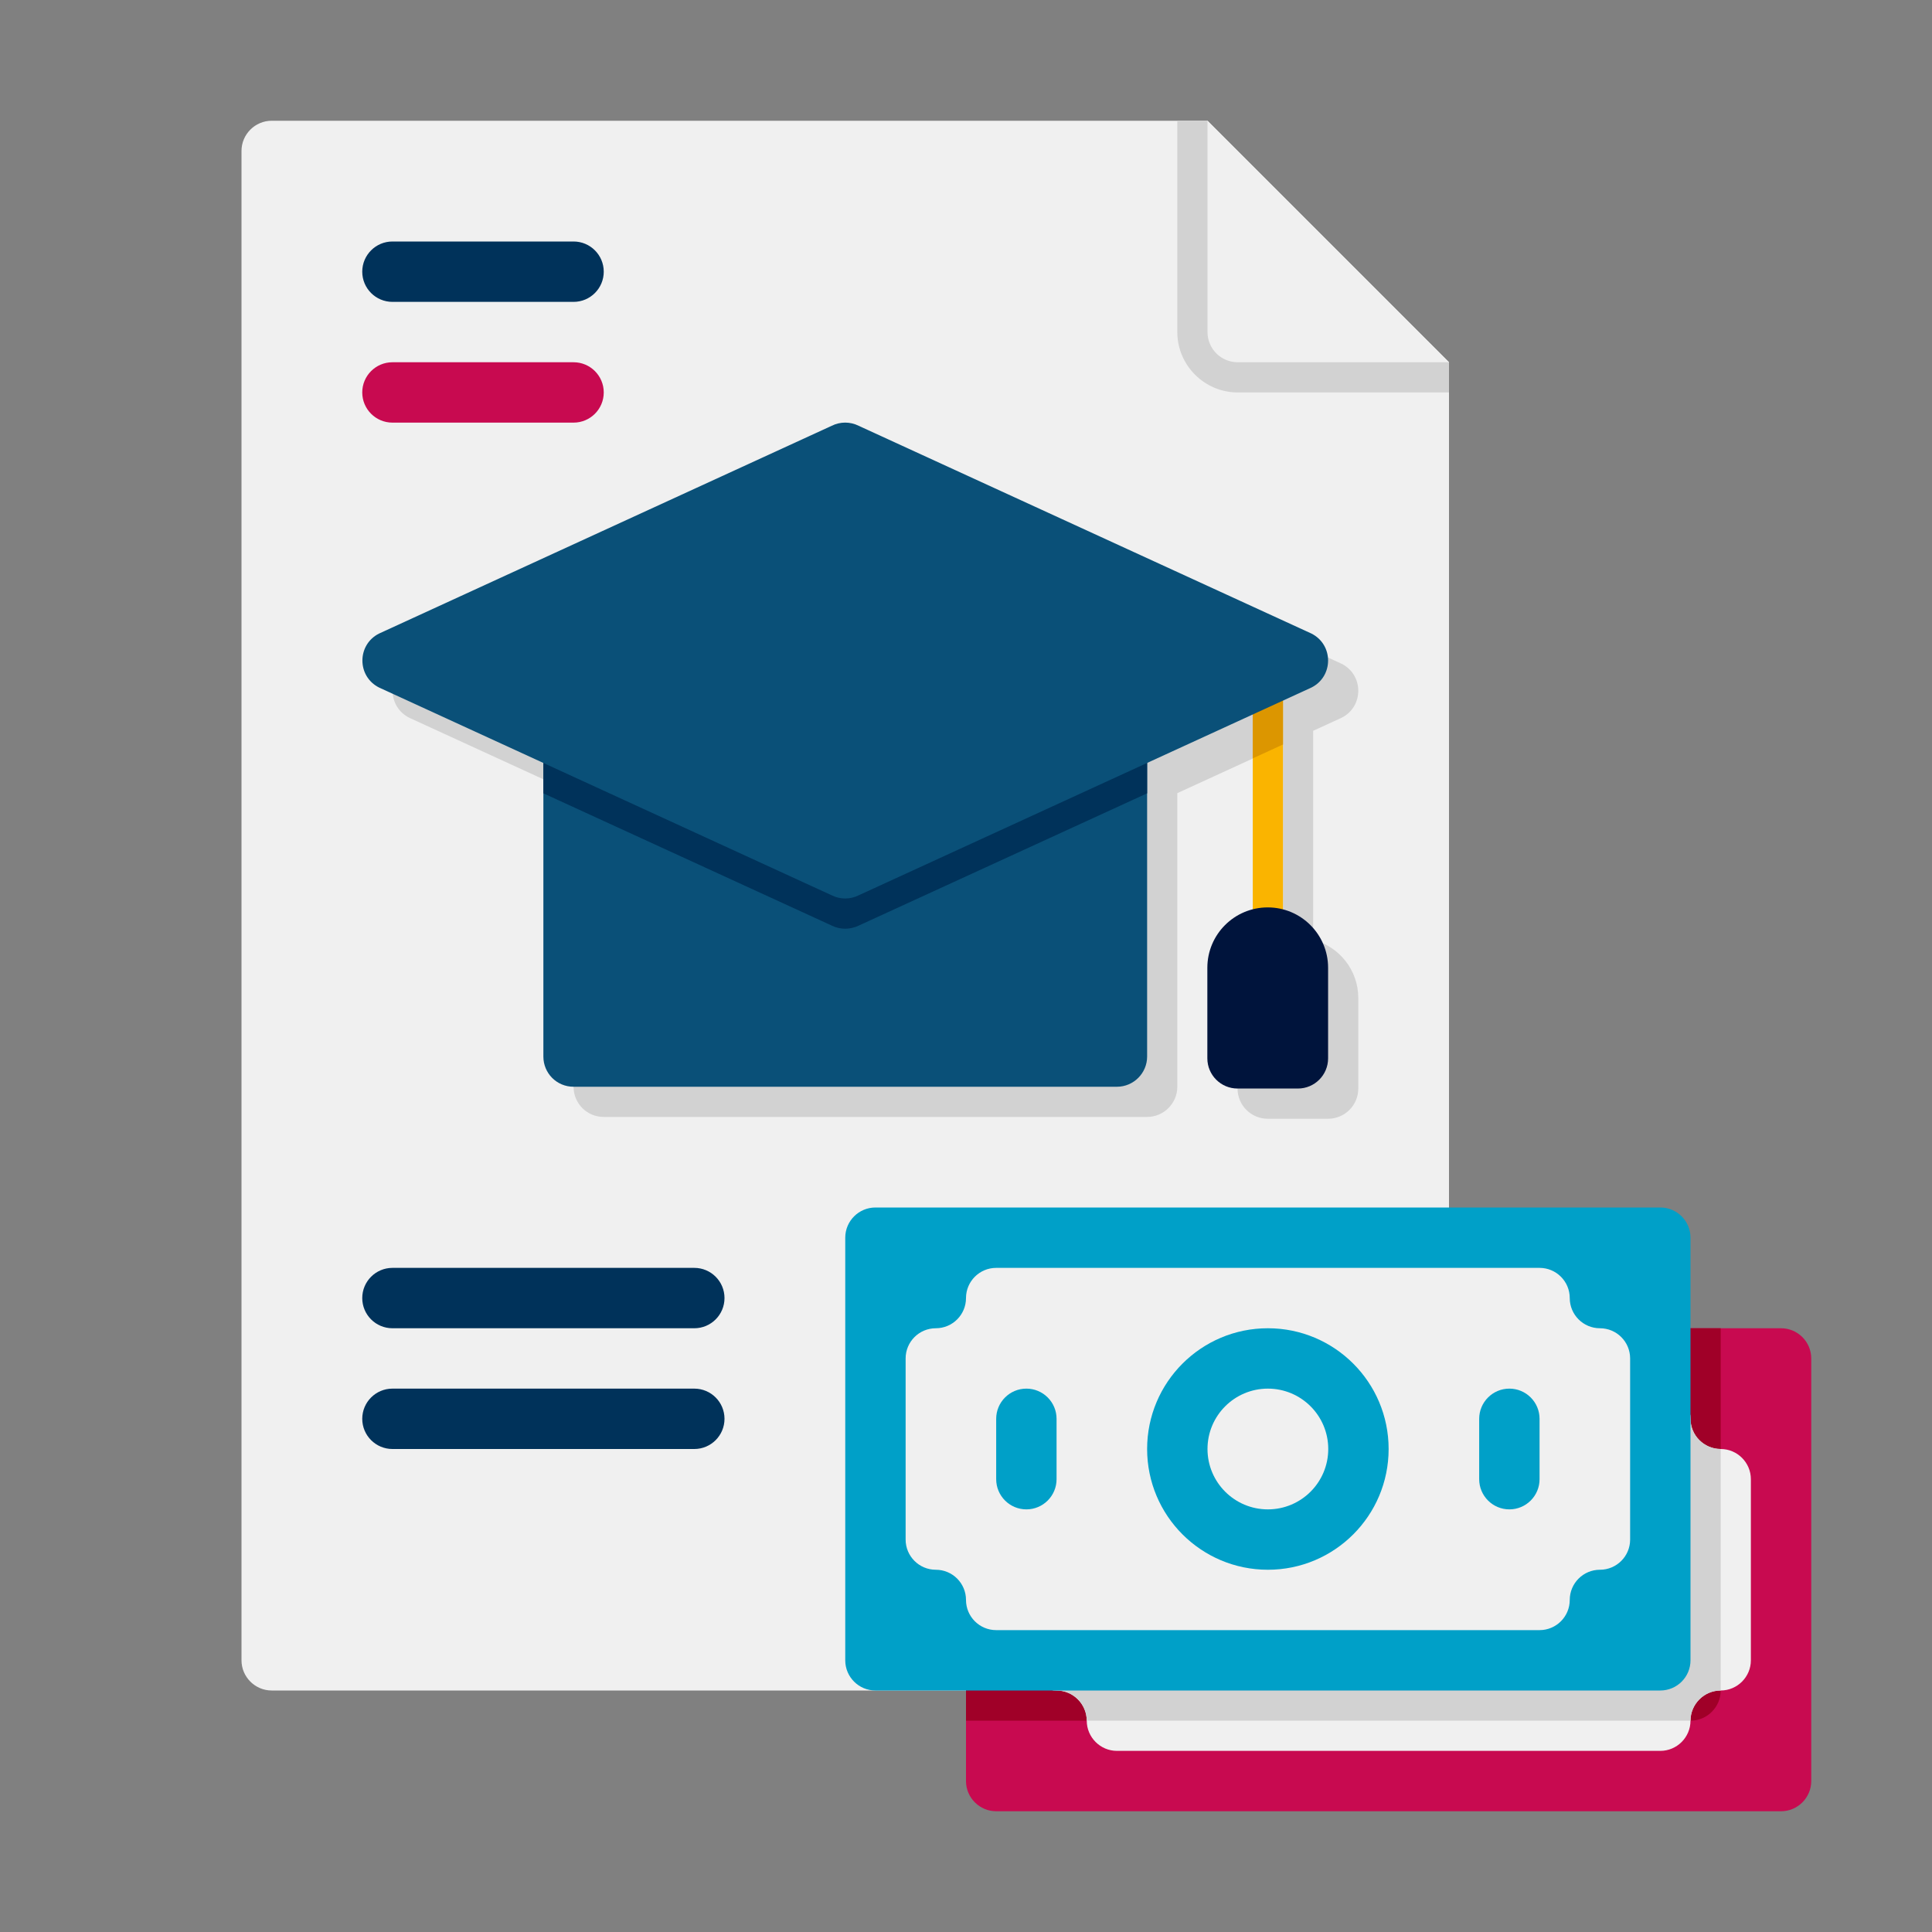 <?xml version="1.0" encoding="UTF-8"?>
<svg xmlns="http://www.w3.org/2000/svg" onmouseup="{ if(window.parent.document.onmouseup) window.parent.document.onmouseup(arguments[0]);}" width="512" viewBox="0 0 64 64" height="512"><rect x="0" y="0" width="64" height="64" fill="#808080" stroke="none"/><g id="Icons"><g><g><g><path data-cppathid="10000" fill="#f0f0f0" d="m48 12v43c0 .55-.44 1-1 1h-38c-.55 0-1-.45-1-1v-50c0-.55.45-1 1-1h31z"/></g><g><path data-cppathid="10001" fill="#d2d2d2" d="m43.5 31.131c0-4.361 0-4.011 0-6.922l.942-.432c.737-.369.737-1.42 0-1.789l-14.997-6.882c-.282-.141-.613-.141-.894 0l-14.993 6.882c-.737.368-.737 1.42 0 1.789l5.442 2.497v9.726c0 .55.44 1 1 1h18c.55 0 1-.45 1-1 0-3.681 0-6.001 0-9.726l3.5-1.606v6.461c-.864.221-1.505.998-1.505 1.931v3c0 .552.448 1 1 1h2c.552 0 1-.448 1-1v-3c0-.93-.636-1.704-1.495-1.929z"/></g><g><path data-cppathid="10002" fill="#d2d2d2" d="m48 12v1h-7c-1.1 0-2-.9-2-2v-7h1z"/></g><g><path data-cppathid="10003" fill="#f0f0f0" d="m48 12h-7c-.552 0-1-.448-1-1v-7z"/></g></g><g><g><path data-cppathid="10004" fill="#fab400" d="m41.5 22.062h1v10h-1z"/></g><g><path data-cppathid="10005" fill="#dc9600" d="m42.5 22.062v2.6l-1 .46v-3.06z"/></g><g><path data-cppathid="10006" fill="#0a5078" d="m38 24.03v10.97c0 .55-.45 1-1 1h-18c-.56 0-1-.45-1-1v-10.97z"/></g><g><path data-cppathid="10007" fill="#00325a" d="m38 24.03v2.25l-9.55 4.38c-.29.14-.62.14-.9 0l-9.55-4.38v-2.25z"/></g><g><path data-cppathid="10008" fill="#00143c" d="m42.995 36.059h-2c-.552 0-1-.448-1-1v-3c0-1.105.895-2 2-2 1.105 0 2 .895 2 2v3c0 .552-.448 1-1 1z"/></g><g><path data-cppathid="10009" fill="#0a5078" d="m27.551 29.658-14.993-6.882c-.737-.369-.737-1.42 0-1.789l14.993-6.882c.282-.141.613-.141.894 0l14.997 6.882c.737.369.737 1.42 0 1.789l-14.997 6.882c-.281.141-.613.141-.894 0z"/></g></g><g><path data-cppathid="10010" fill="#c80a50" d="m60 45v14c0 .55-.45 1-1 1h-26c-.55 0-1-.45-1-1v-14c0-.55.45-1 1-1h26c.55 0 1 .45 1 1z"/></g><g><path data-cppathid="10011" fill="#a00028" d="m57 44v12c0 .55-.45 1-1 1h-24v-12c0-.55.45-1 1-1z"/></g><g><path data-cppathid="10012" fill="#f0f0f0" d="m58 49v6c0 .55-.45 1-1 1s-1 .45-1 1-.45 1-1 1h-18c-.55 0-1-.45-1-1s-.45-1-1-1-1-.45-1-1v-6c0-.55.45-1 1-1s1-.45 1-1 .45-1 1-1h18c.55 0 1 .45 1 1s.45 1 1 1 1 .45 1 1z"/></g><g><path data-cppathid="10013" fill="#d2d2d2" d="m57 48v8c-.55 0-1 .45-1 1h-20c0-.55-.45-1-1-1s-1-.45-1-1v-6c0-.55.45-1 1-1s1-.45 1-1 .45-1 1-1h18c.55 0 1 .45 1 1s.45 1 1 1z"/></g><g><path data-cppathid="10014" fill="#00a0c8" d="m55 56h-26c-.552 0-1-.448-1-1v-14c0-.552.448-1 1-1h26c.552 0 1 .448 1 1v14c0 .552-.448 1-1 1z"/></g><g><path data-cppathid="10015" fill="#f0f0f0" d="m54 45v6c0 .552-.448 1-1 1-.552 0-1 .448-1 1 0 .552-.448 1-1 1h-18c-.552 0-1-.448-1-1 0-.552-.448-1-1-1-.552 0-1-.448-1-1v-6c0-.552.448-1 1-1 .552 0 1-.448 1-1 0-.552.448-1 1-1h18c.552 0 1 .448 1 1 0 .552.448 1 1 1 .552 0 1 .448 1 1z"/></g><g><circle data-cppathid="10016" r="4" fill="#00a0c8" cy="48" cx="42"/></g><g><circle data-cppathid="10017" r="2" fill="#f0f0f0" cy="48" cx="42"/></g><g><path data-cppathid="10018" fill="#00a0c8" d="m34 50c-.552 0-1-.448-1-1v-2c0-.552.448-1 1-1 .552 0 1 .448 1 1v2c0 .552-.448 1-1 1z"/></g><g><path data-cppathid="10019" fill="#00a0c8" d="m50 50c-.552 0-1-.448-1-1v-2c0-.552.448-1 1-1 .552 0 1 .448 1 1v2c0 .552-.448 1-1 1z"/></g><g><path data-cppathid="10020" fill="#00325a" d="m19 10h-6c-.552 0-1-.448-1-1 0-.552.448-1 1-1h6c.552 0 1 .448 1 1 0 .552-.448 1-1 1z"/></g><g><path data-cppathid="10021" fill="#00325a" d="m23 48h-10c-.552 0-1-.448-1-1 0-.552.448-1 1-1h10c.552 0 1 .448 1 1 0 .552-.448 1-1 1z"/></g><g><path data-cppathid="10022" fill="#00325a" d="m23 44h-10c-.552 0-1-.448-1-1 0-.552.448-1 1-1h10c.552 0 1 .448 1 1 0 .552-.448 1-1 1z"/></g><g><path data-cppathid="10023" fill="#c80a50" d="m19 14h-6c-.552 0-1-.448-1-1 0-.552.448-1 1-1h6c.552 0 1 .448 1 1 0 .552-.448 1-1 1z"/></g></g></g></svg>